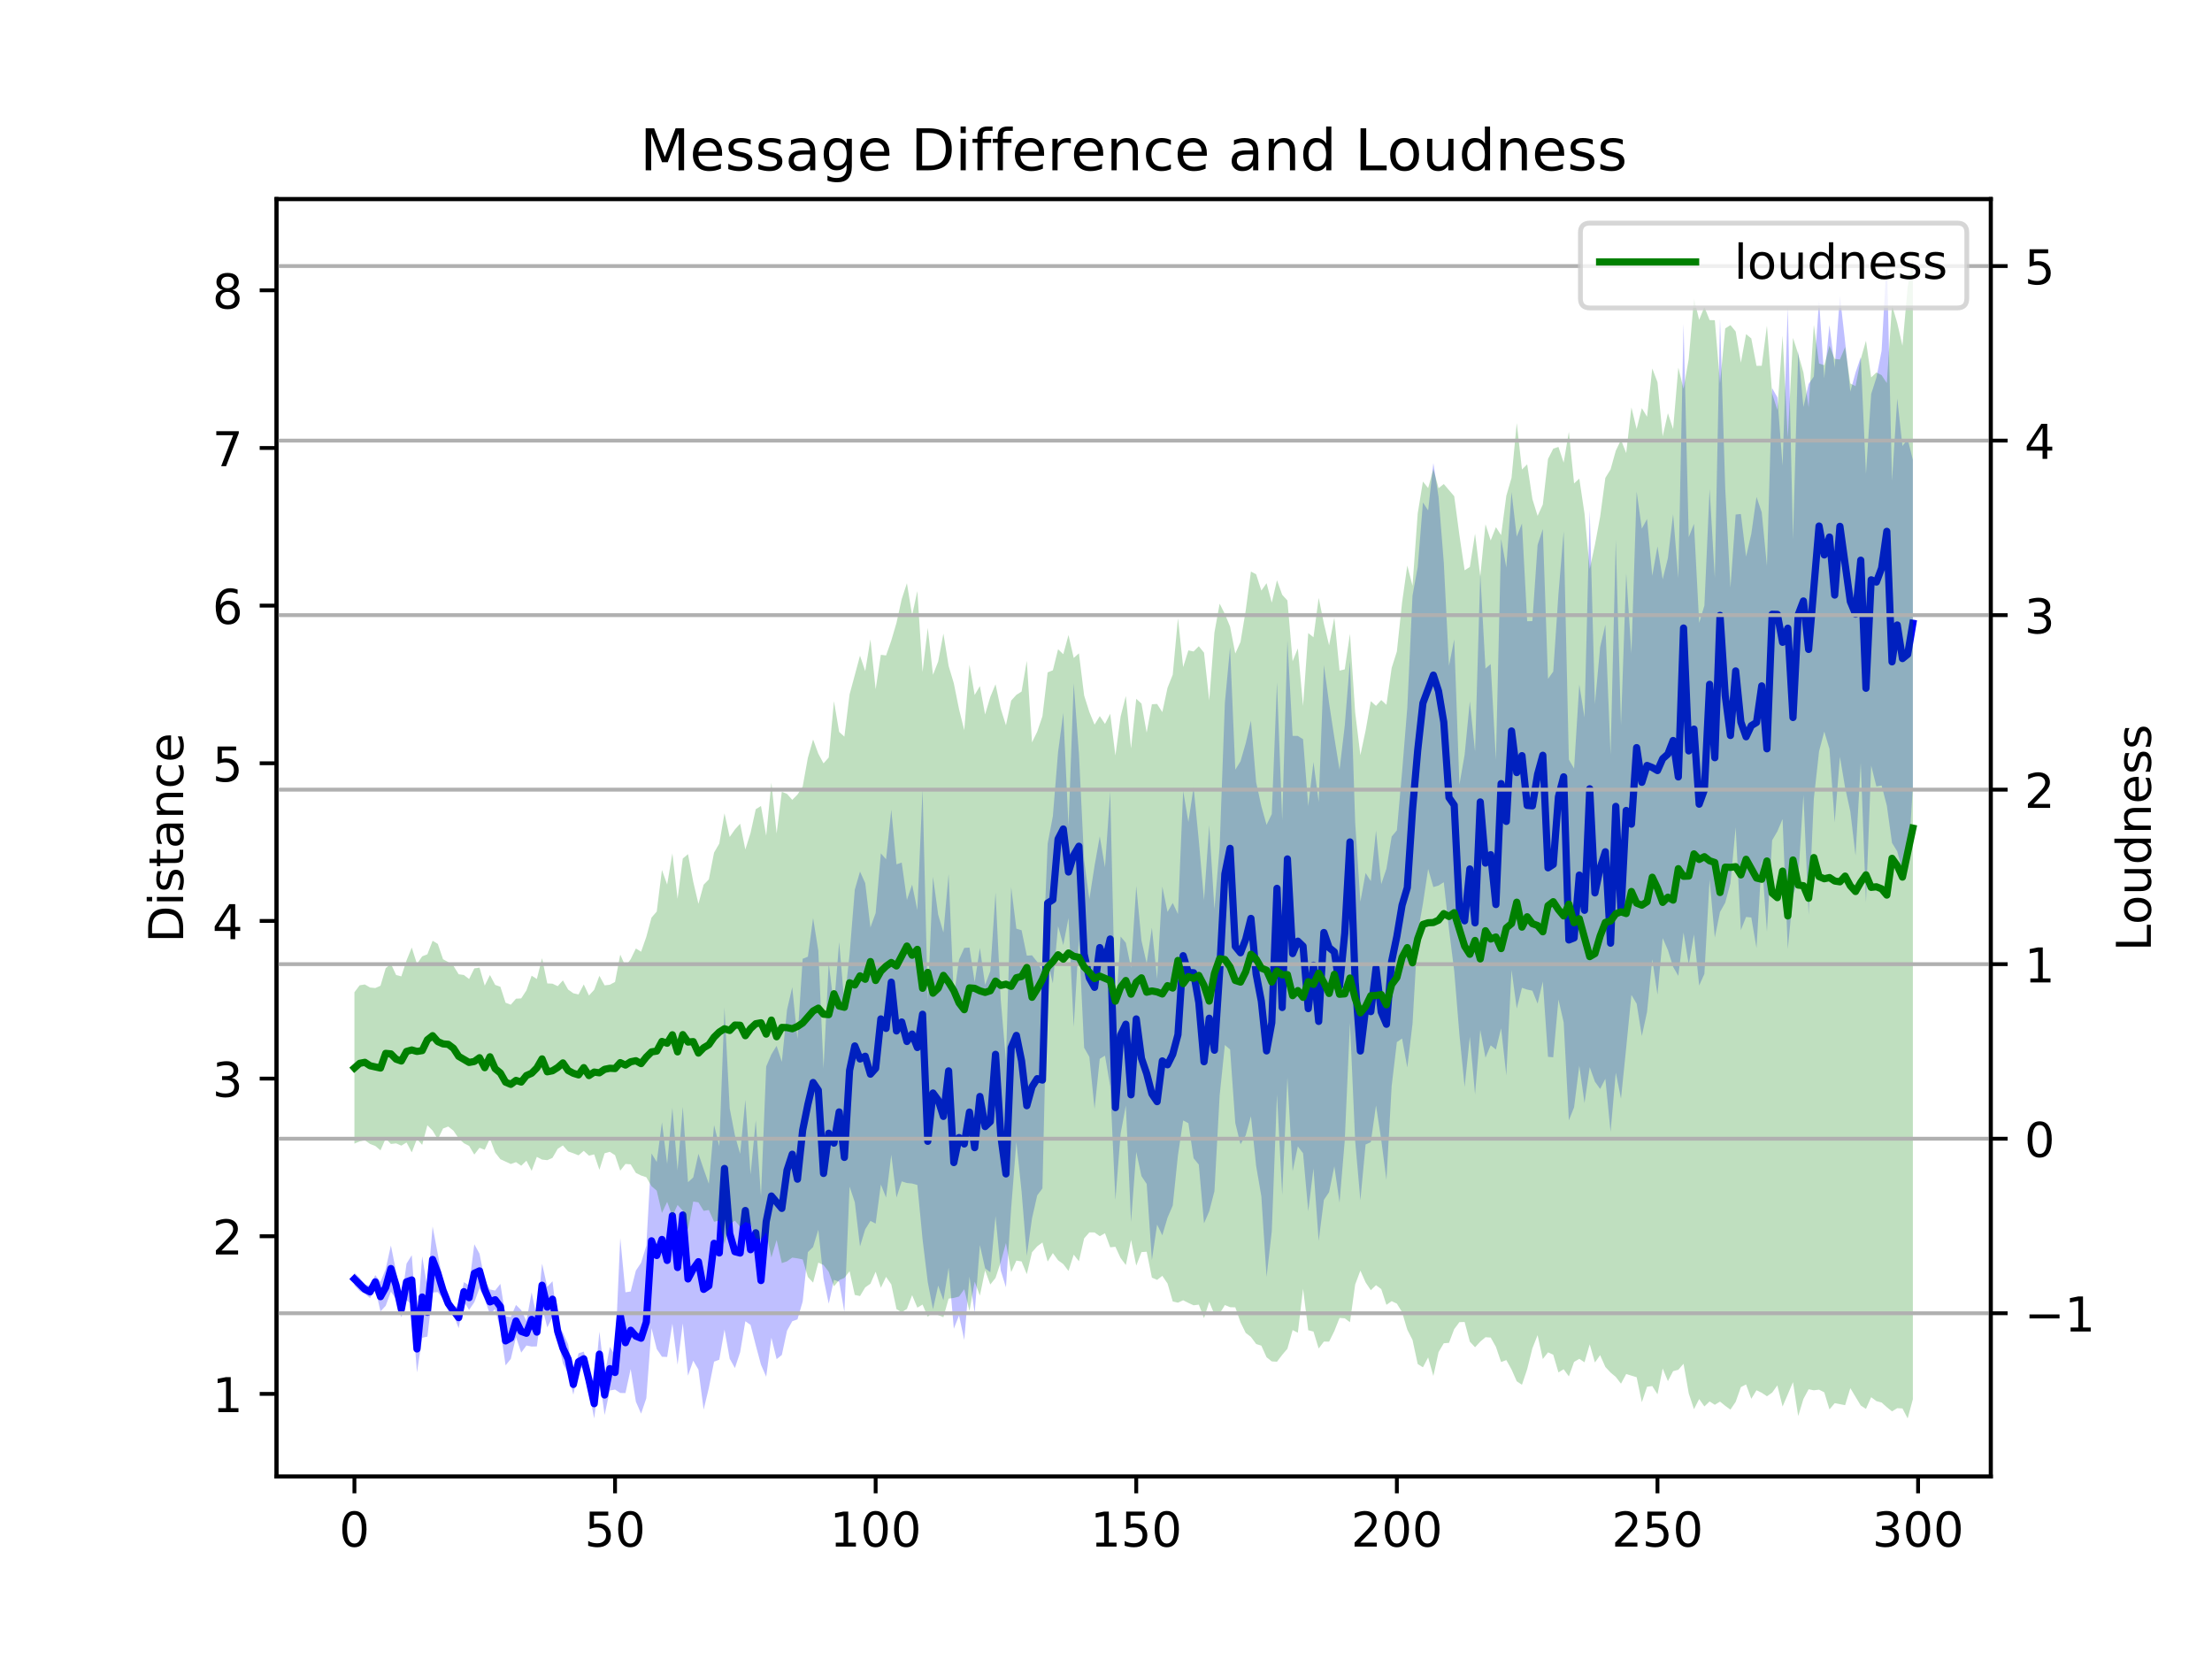 <?xml version="1.0" encoding="utf-8" standalone="no"?>
<!DOCTYPE svg PUBLIC "-//W3C//DTD SVG 1.1//EN"
  "http://www.w3.org/Graphics/SVG/1.1/DTD/svg11.dtd">
<!-- Created with matplotlib (https://matplotlib.org/) -->
<svg height="345.6pt" version="1.1" viewBox="0 0 460.8 345.6" width="460.8pt" xmlns="http://www.w3.org/2000/svg" xmlns:xlink="http://www.w3.org/1999/xlink">
 <defs>
  <style type="text/css">
*{stroke-linecap:butt;stroke-linejoin:round;}
  </style>
 </defs>
 <g id="figure_1">
  <g id="patch_1">
   <path d="M 0 345.6 
L 460.8 345.6 
L 460.8 0 
L 0 0 
z
" style="fill:#ffffff;"/>
  </g>
  <g id="axes_1">
   <g id="patch_2">
    <path d="M 57.6 307.584 
L 414.72 307.584 
L 414.72 41.472 
L 57.6 41.472 
z
" style="fill:#ffffff;"/>
   </g>
   <g id="PolyCollection_1">
    <path clip-path="url(#p0df09539d5)" d="M 73.833 265.14 
L 73.833 267.747 
L 74.919 268.921 
L 76.004 269.541 
L 77.09 270.399 
L 78.176 268.45 
L 79.262 273.187 
L 80.348 272.025 
L 81.433 269.072 
L 82.519 270.69 
L 83.605 274.412 
L 84.691 270.83 
L 85.777 271.796 
L 86.862 285.915 
L 87.948 278.684 
L 89.034 278.446 
L 90.12 269.251 
L 91.206 269.172 
L 92.291 270.601 
L 93.377 273.156 
L 94.463 273.856 
L 95.549 276.685 
L 96.635 271.065 
L 97.72 272.886 
L 98.806 271.288 
L 99.892 268.342 
L 100.978 270.655 
L 102.064 273.797 
L 103.149 272.682 
L 104.235 276.917 
L 105.321 284.433 
L 106.407 283.088 
L 107.493 278.541 
L 108.578 281.773 
L 109.664 280.294 
L 110.75 280.51 
L 111.836 280.486 
L 112.922 272.235 
L 114.007 276.52 
L 115.093 274.384 
L 116.179 279.019 
L 117.265 284.029 
L 118.351 286.188 
L 119.436 290.521 
L 120.522 285.439 
L 121.608 284.566 
L 122.694 289.897 
L 123.78 295.488 
L 124.865 286.787 
L 125.951 294.769 
L 127.037 289.665 
L 128.123 289.47 
L 129.209 290.181 
L 130.294 290.2 
L 131.38 285.205 
L 132.466 292.002 
L 133.552 294.492 
L 134.638 291.283 
L 135.723 276.688 
L 136.809 281.021 
L 137.895 282.634 
L 138.981 282.676 
L 140.067 275.736 
L 141.152 284.287 
L 142.238 275.668 
L 143.324 286.578 
L 144.41 283.449 
L 145.496 285.321 
L 146.581 293.651 
L 147.667 289.116 
L 148.753 283.661 
L 149.839 283.253 
L 150.925 276.981 
L 152.01 283.048 
L 153.096 284.994 
L 154.182 281.708 
L 155.268 275.236 
L 156.354 276.008 
L 157.439 280.245 
L 158.525 284.29 
L 159.611 286.797 
L 160.697 278.676 
L 161.783 283.135 
L 162.868 282.264 
L 163.954 277.204 
L 165.04 275.241 
L 166.126 274.851 
L 167.212 271.129 
L 168.297 260.848 
L 169.383 259.772 
L 170.469 256.181 
L 171.555 266.34 
L 172.641 271.575 
L 173.726 266.605 
L 174.812 267.007 
L 175.898 273.311 
L 176.984 247.195 
L 178.07 250.445 
L 179.155 259.659 
L 180.241 256.088 
L 181.327 254.34 
L 182.413 254.904 
L 183.499 246.752 
L 184.584 249.472 
L 185.67 240.554 
L 186.756 249.473 
L 187.842 246.108 
L 188.928 246.444 
L 190.013 246.551 
L 191.099 246.853 
L 192.185 258.178 
L 193.271 267.093 
L 194.357 272.748 
L 195.442 267.81 
L 196.528 270.879 
L 197.614 264.091 
L 198.7 276.8 
L 199.786 274.043 
L 200.871 279.142 
L 201.957 265.937 
L 203.043 273.544 
L 204.129 259.377 
L 205.215 264.22 
L 206.3 265.045 
L 207.386 253.337 
L 208.472 264.659 
L 209.558 268.186 
L 210.644 251.702 
L 211.729 237.932 
L 212.815 248.237 
L 213.901 261.597 
L 214.987 253.809 
L 216.073 249.019 
L 217.158 247.568 
L 218.244 200.489 
L 219.33 204.852 
L 220.416 192.932 
L 221.502 196.88 
L 222.587 191.234 
L 223.673 213.953 
L 224.759 195.627 
L 225.845 218.254 
L 226.931 220.164 
L 228.016 231.004 
L 229.102 220.578 
L 230.188 219.911 
L 231.274 226.296 
L 232.36 249.964 
L 233.445 236.159 
L 234.531 230.321 
L 235.617 254.548 
L 236.703 239.976 
L 237.789 245.014 
L 238.875 246.635 
L 239.96 262.495 
L 241.046 255.096 
L 242.132 257.332 
L 243.218 253.669 
L 244.304 251.125 
L 245.389 240.653 
L 246.475 233.404 
L 247.561 233.979 
L 248.647 241.29 
L 249.733 242.609 
L 250.818 254.852 
L 251.904 252.341 
L 252.99 248.154 
L 254.076 228.227 
L 255.162 217.696 
L 256.247 218.629 
L 257.333 233.952 
L 258.419 238.374 
L 259.505 236.508 
L 260.591 232.529 
L 261.676 242.886 
L 262.762 249.224 
L 263.848 266.014 
L 264.934 256.512 
L 266.02 228.026 
L 267.105 248.909 
L 268.191 224.466 
L 269.277 243.997 
L 270.363 238.816 
L 271.449 240.235 
L 272.534 252.312 
L 273.62 243.413 
L 274.706 258.504 
L 275.792 249.959 
L 276.878 248.348 
L 277.963 242.962 
L 279.049 250.513 
L 280.135 237.635 
L 281.221 213.085 
L 282.307 237.715 
L 283.392 250.05 
L 284.478 238.423 
L 285.564 237.931 
L 286.65 230.276 
L 287.736 237.455 
L 288.821 245.787 
L 289.907 226.255 
L 290.993 217.097 
L 292.079 216.339 
L 293.165 222.382 
L 294.25 213.323 
L 295.336 194.415 
L 296.422 188.259 
L 297.508 181.018 
L 298.594 184.797 
L 299.679 184.472 
L 300.765 183.786 
L 301.851 193.6 
L 302.937 202.251 
L 304.023 215.5 
L 305.108 226.431 
L 306.194 215.965 
L 307.28 227.986 
L 308.366 214.564 
L 309.452 220.343 
L 310.537 217.762 
L 311.623 218.637 
L 312.709 214.208 
L 313.795 224.014 
L 314.881 202.069 
L 315.966 210.095 
L 317.052 205.778 
L 318.138 206.149 
L 319.224 206.376 
L 320.31 209.084 
L 321.395 204.461 
L 322.481 220.148 
L 323.567 220.26 
L 324.653 208.224 
L 325.739 212.975 
L 326.824 233.389 
L 327.91 230.67 
L 328.996 222.002 
L 330.082 229.799 
L 331.168 222.31 
L 332.253 225.342 
L 333.339 226.85 
L 334.425 224.725 
L 335.511 235.781 
L 336.597 223.456 
L 337.682 228.87 
L 338.768 218.251 
L 339.854 207.267 
L 340.94 209.084 
L 342.026 215.818 
L 343.111 210.8 
L 344.197 199.836 
L 345.283 207.234 
L 346.369 195.426 
L 347.455 197.92 
L 348.54 201.412 
L 349.626 203.297 
L 350.712 194.252 
L 351.798 200.965 
L 352.884 194.668 
L 353.969 205.306 
L 355.055 202.884 
L 356.141 183.261 
L 357.227 195.32 
L 358.313 189.978 
L 359.398 188.052 
L 360.484 184.007 
L 361.57 172.349 
L 362.656 193.754 
L 363.742 191.016 
L 364.827 191.132 
L 365.913 197.49 
L 366.999 179.044 
L 368.085 194.075 
L 369.171 175.051 
L 370.256 173.194 
L 371.342 170.624 
L 372.428 197.696 
L 373.514 186.619 
L 374.6 182.94 
L 375.685 165.59 
L 376.771 190.573 
L 377.857 166.369 
L 378.943 156.533 
L 380.029 152.41 
L 381.114 156.018 
L 382.2 171.334 
L 383.286 157.652 
L 384.372 164.086 
L 385.458 169.058 
L 386.543 178.243 
L 387.629 158.969 
L 388.715 188.042 
L 389.801 159.486 
L 390.887 163.831 
L 391.972 163.637 
L 393.058 167.808 
L 394.144 175.598 
L 395.23 177.364 
L 396.316 181.469 
L 397.401 181.16 
L 398.487 163.873 
L 398.487 95.821 
L 398.487 95.821 
L 397.401 91.46 
L 396.316 92.918 
L 395.23 83.026 
L 394.144 100.154 
L 393.058 53.568 
L 391.972 73.07 
L 390.887 78.674 
L 389.801 82.081 
L 388.715 98.709 
L 387.629 74.425 
L 386.543 77.623 
L 385.458 81.57 
L 384.372 71.232 
L 383.286 61.639 
L 382.2 76.593 
L 381.114 67.73 
L 380.029 78.798 
L 378.943 62.637 
L 377.857 78.437 
L 376.771 79.991 
L 375.685 84.799 
L 374.6 73.154 
L 373.514 112.321 
L 372.428 64.036 
L 371.342 96.984 
L 370.256 82.777 
L 369.171 80.865 
L 368.085 117.909 
L 366.999 106.721 
L 365.913 103.515 
L 364.827 111.209 
L 363.742 115.954 
L 362.656 107.072 
L 361.57 107.186 
L 360.484 122.423 
L 359.398 101.776 
L 358.313 66.412 
L 357.227 120.371 
L 356.141 101.853 
L 355.055 126.16 
L 353.969 129.749 
L 352.884 109.112 
L 351.798 111.896 
L 350.712 67.414 
L 349.626 120.407 
L 348.54 107.109 
L 347.455 116.253 
L 346.369 120.675 
L 345.283 113.816 
L 344.197 119.942 
L 343.111 108.108 
L 342.026 110.126 
L 340.94 102.402 
L 339.854 136.108 
L 338.768 119.421 
L 337.682 151.043 
L 336.597 112.512 
L 335.511 157.185 
L 334.425 130.147 
L 333.339 134.787 
L 332.253 146.665 
L 331.168 106.322 
L 330.082 149.455 
L 328.996 142.585 
L 327.91 160.109 
L 326.824 158.238 
L 325.739 110.68 
L 324.653 123.73 
L 323.567 139.901 
L 322.481 141.417 
L 321.395 110.213 
L 320.31 113.519 
L 319.224 129.375 
L 318.138 129.421 
L 317.052 109.045 
L 315.966 111.787 
L 314.881 102.486 
L 313.795 118.218 
L 312.709 112.267 
L 311.623 158.227 
L 310.537 138.334 
L 309.452 139.269 
L 308.366 119.556 
L 307.28 156.52 
L 306.194 146.086 
L 305.108 157.221 
L 304.023 163.436 
L 302.937 133.18 
L 301.851 138.704 
L 300.765 117.12 
L 299.679 103.52 
L 298.594 96.477 
L 297.508 106.326 
L 296.422 104.678 
L 295.336 118.142 
L 294.25 124.082 
L 293.165 147.429 
L 292.079 160.8 
L 290.993 172.968 
L 289.907 174.279 
L 288.821 180.961 
L 287.736 184.188 
L 286.65 173.016 
L 285.564 183.553 
L 284.478 181.849 
L 283.392 187.836 
L 282.307 171.315 
L 281.221 137.701 
L 280.135 151.183 
L 279.049 160.347 
L 277.963 153.607 
L 276.878 146.495 
L 275.792 138.554 
L 274.706 167.05 
L 273.62 158.738 
L 272.534 167.923 
L 271.449 153.982 
L 270.363 153.307 
L 269.277 153.299 
L 268.191 133.397 
L 267.105 170.849 
L 266.02 142.09 
L 264.934 169.594 
L 263.848 171.832 
L 262.762 167.931 
L 261.676 162.959 
L 260.591 150.111 
L 259.505 154.832 
L 258.419 158.593 
L 257.333 160.354 
L 256.247 134.828 
L 255.162 146.435 
L 254.076 176.423 
L 252.99 189.404 
L 251.904 171.895 
L 250.818 187.505 
L 249.733 175.078 
L 248.647 163.99 
L 247.561 171.236 
L 246.475 164.771 
L 245.389 190.41 
L 244.304 188.103 
L 243.218 189.963 
L 242.132 184.687 
L 241.046 203.886 
L 239.96 193.262 
L 238.875 200.673 
L 237.789 195.934 
L 236.703 184.55 
L 235.617 201.587 
L 234.531 196.403 
L 233.445 195.098 
L 232.36 211.504 
L 231.274 164.929 
L 230.188 180.687 
L 229.102 174.225 
L 228.016 180.365 
L 226.931 187.312 
L 225.845 179.225 
L 224.759 156.938 
L 223.673 142.322 
L 222.587 172.078 
L 221.502 148.502 
L 220.416 156.664 
L 219.33 170.019 
L 218.244 175.745 
L 217.158 202.428 
L 216.073 200.383 
L 214.987 199.009 
L 213.901 199.079 
L 212.815 193.792 
L 211.729 193.456 
L 210.644 184.812 
L 209.558 220.904 
L 208.472 208.275 
L 207.386 185.935 
L 206.3 202.285 
L 205.215 205.153 
L 204.129 197.451 
L 203.043 204.614 
L 201.957 197.394 
L 200.871 197.472 
L 199.786 199.894 
L 198.7 207.564 
L 197.614 182.083 
L 196.528 194.255 
L 195.442 190.549 
L 194.357 182.646 
L 193.271 208.419 
L 192.185 164.389 
L 191.099 189.585 
L 190.013 184.275 
L 188.928 187.476 
L 187.842 179.687 
L 186.756 180.063 
L 185.67 168.66 
L 184.584 179.002 
L 183.499 177.769 
L 182.413 190.214 
L 181.327 193.199 
L 180.241 183.977 
L 179.155 181.559 
L 178.07 185.332 
L 176.984 198.77 
L 175.898 208.907 
L 174.812 196.259 
L 173.726 209.662 
L 172.641 200.572 
L 171.555 222.566 
L 170.469 198.044 
L 169.383 191.241 
L 168.297 199.298 
L 167.212 199.734 
L 166.126 216.441 
L 165.04 205.646 
L 163.954 210.341 
L 162.868 221.201 
L 161.783 217.865 
L 160.697 219.631 
L 159.611 222.177 
L 158.525 249.234 
L 157.439 233.381 
L 156.354 244.668 
L 155.268 229.102 
L 154.182 240.359 
L 153.096 236.501 
L 152.01 230.892 
L 150.925 209.849 
L 149.839 238.763 
L 148.753 234.358 
L 147.667 246.607 
L 146.581 243.546 
L 145.496 240.348 
L 144.41 245.284 
L 143.324 246.279 
L 142.238 230.539 
L 141.152 243.804 
L 140.067 230.784 
L 138.981 242.466 
L 137.895 233.775 
L 136.809 242.058 
L 135.723 240.283 
L 134.638 259.518 
L 133.552 263.057 
L 132.466 264.684 
L 131.38 269.035 
L 130.294 269.214 
L 129.209 257.912 
L 128.123 282.352 
L 127.037 280.574 
L 125.951 286.437 
L 124.865 277.397 
L 123.78 289.331 
L 122.694 285.08 
L 121.608 281.572 
L 120.522 281.919 
L 119.436 286.283 
L 118.351 280.045 
L 117.265 277.632 
L 116.179 275.724 
L 115.093 266.905 
L 114.007 268.075 
L 112.922 263.241 
L 111.836 274.514 
L 110.75 269.212 
L 109.664 275.192 
L 108.578 272.932 
L 107.493 271.833 
L 106.407 274.372 
L 105.321 274.235 
L 104.235 267.453 
L 103.149 268.845 
L 102.064 268.62 
L 100.978 266.677 
L 99.892 261.166 
L 98.806 259.208 
L 97.72 267.776 
L 96.635 267.096 
L 95.549 272.278 
L 94.463 272.063 
L 93.377 269.943 
L 92.291 267.003 
L 91.206 261.274 
L 90.12 255.491 
L 89.034 268.303 
L 87.948 261.711 
L 86.862 276.101 
L 85.777 261.482 
L 84.691 263.242 
L 83.605 271.098 
L 82.519 264.891 
L 81.433 259.457 
L 80.348 264.341 
L 79.262 267.048 
L 78.176 265.627 
L 77.09 267.826 
L 76.004 267.607 
L 74.919 266.179 
L 73.833 265.14 
z
" style="fill:#0000ff;fill-opacity:0.25;"/>
   </g>
   <g id="matplotlib.axis_1">
    <g id="xtick_1">
     <g id="line2d_1">
      <defs>
       <path d="M 0 0 
L 0 3.5 
" id="me7ce793bbf" style="stroke:#000000;stroke-width:0.8;"/>
      </defs>
      <g>
       <use style="stroke:#000000;stroke-width:0.8;" x="73.833" xlink:href="#me7ce793bbf" y="307.584"/>
      </g>
     </g>
     <g id="text_1">
      <!-- 0 -->
      <defs>
       <path d="M 31.781 66.406 
Q 24.172 66.406 20.328 58.906 
Q 16.5 51.422 16.5 36.375 
Q 16.5 21.391 20.328 13.891 
Q 24.172 6.391 31.781 6.391 
Q 39.453 6.391 43.281 13.891 
Q 47.125 21.391 47.125 36.375 
Q 47.125 51.422 43.281 58.906 
Q 39.453 66.406 31.781 66.406 
z
M 31.781 74.219 
Q 44.047 74.219 50.516 64.516 
Q 56.984 54.828 56.984 36.375 
Q 56.984 17.969 50.516 8.266 
Q 44.047 -1.422 31.781 -1.422 
Q 19.531 -1.422 13.062 8.266 
Q 6.594 17.969 6.594 36.375 
Q 6.594 54.828 13.062 64.516 
Q 19.531 74.219 31.781 74.219 
z
" id="DejaVuSans-48"/>
      </defs>
      <g transform="translate(70.651 322.182)scale(0.1 -0.1)">
       <use xlink:href="#DejaVuSans-48"/>
      </g>
     </g>
    </g>
    <g id="xtick_2">
     <g id="line2d_2">
      <g>
       <use style="stroke:#000000;stroke-width:0.8;" x="128.123" xlink:href="#me7ce793bbf" y="307.584"/>
      </g>
     </g>
     <g id="text_2">
      <!-- 50 -->
      <defs>
       <path d="M 10.797 72.906 
L 49.516 72.906 
L 49.516 64.594 
L 19.828 64.594 
L 19.828 46.734 
Q 21.969 47.469 24.109 47.828 
Q 26.266 48.188 28.422 48.188 
Q 40.625 48.188 47.75 41.5 
Q 54.891 34.812 54.891 23.391 
Q 54.891 11.625 47.562 5.094 
Q 40.234 -1.422 26.906 -1.422 
Q 22.312 -1.422 17.547 -0.641 
Q 12.797 0.141 7.719 1.703 
L 7.719 11.625 
Q 12.109 9.234 16.797 8.062 
Q 21.484 6.891 26.703 6.891 
Q 35.156 6.891 40.078 11.328 
Q 45.016 15.766 45.016 23.391 
Q 45.016 31 40.078 35.438 
Q 35.156 39.891 26.703 39.891 
Q 22.75 39.891 18.812 39.016 
Q 14.891 38.141 10.797 36.281 
z
" id="DejaVuSans-53"/>
      </defs>
      <g transform="translate(121.76 322.182)scale(0.1 -0.1)">
       <use xlink:href="#DejaVuSans-53"/>
       <use x="63.623" xlink:href="#DejaVuSans-48"/>
      </g>
     </g>
    </g>
    <g id="xtick_3">
     <g id="line2d_3">
      <g>
       <use style="stroke:#000000;stroke-width:0.8;" x="182.413" xlink:href="#me7ce793bbf" y="307.584"/>
      </g>
     </g>
     <g id="text_3">
      <!-- 100 -->
      <defs>
       <path d="M 12.406 8.297 
L 28.516 8.297 
L 28.516 63.922 
L 10.984 60.406 
L 10.984 69.391 
L 28.422 72.906 
L 38.281 72.906 
L 38.281 8.297 
L 54.391 8.297 
L 54.391 0 
L 12.406 0 
z
" id="DejaVuSans-49"/>
      </defs>
      <g transform="translate(172.869 322.182)scale(0.1 -0.1)">
       <use xlink:href="#DejaVuSans-49"/>
       <use x="63.623" xlink:href="#DejaVuSans-48"/>
       <use x="127.246" xlink:href="#DejaVuSans-48"/>
      </g>
     </g>
    </g>
    <g id="xtick_4">
     <g id="line2d_4">
      <g>
       <use style="stroke:#000000;stroke-width:0.8;" x="236.703" xlink:href="#me7ce793bbf" y="307.584"/>
      </g>
     </g>
     <g id="text_4">
      <!-- 150 -->
      <g transform="translate(227.159 322.182)scale(0.1 -0.1)">
       <use xlink:href="#DejaVuSans-49"/>
       <use x="63.623" xlink:href="#DejaVuSans-53"/>
       <use x="127.246" xlink:href="#DejaVuSans-48"/>
      </g>
     </g>
    </g>
    <g id="xtick_5">
     <g id="line2d_5">
      <g>
       <use style="stroke:#000000;stroke-width:0.8;" x="290.993" xlink:href="#me7ce793bbf" y="307.584"/>
      </g>
     </g>
     <g id="text_5">
      <!-- 200 -->
      <defs>
       <path d="M 19.188 8.297 
L 53.609 8.297 
L 53.609 0 
L 7.328 0 
L 7.328 8.297 
Q 12.938 14.109 22.625 23.891 
Q 32.328 33.688 34.812 36.531 
Q 39.547 41.844 41.422 45.531 
Q 43.312 49.219 43.312 52.781 
Q 43.312 58.594 39.234 62.25 
Q 35.156 65.922 28.609 65.922 
Q 23.969 65.922 18.812 64.312 
Q 13.672 62.703 7.812 59.422 
L 7.812 69.391 
Q 13.766 71.781 18.938 73 
Q 24.125 74.219 28.422 74.219 
Q 39.75 74.219 46.484 68.547 
Q 53.219 62.891 53.219 53.422 
Q 53.219 48.922 51.531 44.891 
Q 49.859 40.875 45.406 35.406 
Q 44.188 33.984 37.641 27.219 
Q 31.109 20.453 19.188 8.297 
z
" id="DejaVuSans-50"/>
      </defs>
      <g transform="translate(281.449 322.182)scale(0.1 -0.1)">
       <use xlink:href="#DejaVuSans-50"/>
       <use x="63.623" xlink:href="#DejaVuSans-48"/>
       <use x="127.246" xlink:href="#DejaVuSans-48"/>
      </g>
     </g>
    </g>
    <g id="xtick_6">
     <g id="line2d_6">
      <g>
       <use style="stroke:#000000;stroke-width:0.8;" x="345.283" xlink:href="#me7ce793bbf" y="307.584"/>
      </g>
     </g>
     <g id="text_6">
      <!-- 250 -->
      <g transform="translate(335.739 322.182)scale(0.1 -0.1)">
       <use xlink:href="#DejaVuSans-50"/>
       <use x="63.623" xlink:href="#DejaVuSans-53"/>
       <use x="127.246" xlink:href="#DejaVuSans-48"/>
      </g>
     </g>
    </g>
    <g id="xtick_7">
     <g id="line2d_7">
      <g>
       <use style="stroke:#000000;stroke-width:0.8;" x="399.573" xlink:href="#me7ce793bbf" y="307.584"/>
      </g>
     </g>
     <g id="text_7">
      <!-- 300 -->
      <defs>
       <path d="M 40.578 39.312 
Q 47.656 37.797 51.625 33 
Q 55.609 28.219 55.609 21.188 
Q 55.609 10.406 48.188 4.484 
Q 40.766 -1.422 27.094 -1.422 
Q 22.516 -1.422 17.656 -0.516 
Q 12.797 0.391 7.625 2.203 
L 7.625 11.719 
Q 11.719 9.328 16.594 8.109 
Q 21.484 6.891 26.812 6.891 
Q 36.078 6.891 40.938 10.547 
Q 45.797 14.203 45.797 21.188 
Q 45.797 27.641 41.281 31.266 
Q 36.766 34.906 28.719 34.906 
L 20.219 34.906 
L 20.219 43.016 
L 29.109 43.016 
Q 36.375 43.016 40.234 45.922 
Q 44.094 48.828 44.094 54.297 
Q 44.094 59.906 40.109 62.906 
Q 36.141 65.922 28.719 65.922 
Q 24.656 65.922 20.016 65.031 
Q 15.375 64.156 9.812 62.312 
L 9.812 71.094 
Q 15.438 72.656 20.344 73.438 
Q 25.25 74.219 29.594 74.219 
Q 40.828 74.219 47.359 69.109 
Q 53.906 64.016 53.906 55.328 
Q 53.906 49.266 50.438 45.094 
Q 46.969 40.922 40.578 39.312 
z
" id="DejaVuSans-51"/>
      </defs>
      <g transform="translate(390.029 322.182)scale(0.1 -0.1)">
       <use xlink:href="#DejaVuSans-51"/>
       <use x="63.623" xlink:href="#DejaVuSans-48"/>
       <use x="127.246" xlink:href="#DejaVuSans-48"/>
      </g>
     </g>
    </g>
   </g>
   <g id="matplotlib.axis_2">
    <g id="ytick_1">
     <g id="line2d_8">
      <defs>
       <path d="M 0 0 
L -3.5 0 
" id="m8d31b0ebfd" style="stroke:#000000;stroke-width:0.8;"/>
      </defs>
      <g>
       <use style="stroke:#000000;stroke-width:0.8;" x="57.6" xlink:href="#m8d31b0ebfd" y="290.374"/>
      </g>
     </g>
     <g id="text_8">
      <!-- 1 -->
      <g transform="translate(44.237 294.173)scale(0.1 -0.1)">
       <use xlink:href="#DejaVuSans-49"/>
      </g>
     </g>
    </g>
    <g id="ytick_2">
     <g id="line2d_9">
      <g>
       <use style="stroke:#000000;stroke-width:0.8;" x="57.6" xlink:href="#m8d31b0ebfd" y="257.531"/>
      </g>
     </g>
     <g id="text_9">
      <!-- 2 -->
      <g transform="translate(44.237 261.33)scale(0.1 -0.1)">
       <use xlink:href="#DejaVuSans-50"/>
      </g>
     </g>
    </g>
    <g id="ytick_3">
     <g id="line2d_10">
      <g>
       <use style="stroke:#000000;stroke-width:0.8;" x="57.6" xlink:href="#m8d31b0ebfd" y="224.689"/>
      </g>
     </g>
     <g id="text_10">
      <!-- 3 -->
      <g transform="translate(44.237 228.488)scale(0.1 -0.1)">
       <use xlink:href="#DejaVuSans-51"/>
      </g>
     </g>
    </g>
    <g id="ytick_4">
     <g id="line2d_11">
      <g>
       <use style="stroke:#000000;stroke-width:0.8;" x="57.6" xlink:href="#m8d31b0ebfd" y="191.846"/>
      </g>
     </g>
     <g id="text_11">
      <!-- 4 -->
      <defs>
       <path d="M 37.797 64.312 
L 12.891 25.391 
L 37.797 25.391 
z
M 35.203 72.906 
L 47.609 72.906 
L 47.609 25.391 
L 58.016 25.391 
L 58.016 17.188 
L 47.609 17.188 
L 47.609 0 
L 37.797 0 
L 37.797 17.188 
L 4.891 17.188 
L 4.891 26.703 
z
" id="DejaVuSans-52"/>
      </defs>
      <g transform="translate(44.237 195.645)scale(0.1 -0.1)">
       <use xlink:href="#DejaVuSans-52"/>
      </g>
     </g>
    </g>
    <g id="ytick_5">
     <g id="line2d_12">
      <g>
       <use style="stroke:#000000;stroke-width:0.8;" x="57.6" xlink:href="#m8d31b0ebfd" y="159.004"/>
      </g>
     </g>
     <g id="text_12">
      <!-- 5 -->
      <g transform="translate(44.237 162.803)scale(0.1 -0.1)">
       <use xlink:href="#DejaVuSans-53"/>
      </g>
     </g>
    </g>
    <g id="ytick_6">
     <g id="line2d_13">
      <g>
       <use style="stroke:#000000;stroke-width:0.8;" x="57.6" xlink:href="#m8d31b0ebfd" y="126.161"/>
      </g>
     </g>
     <g id="text_13">
      <!-- 6 -->
      <defs>
       <path d="M 33.016 40.375 
Q 26.375 40.375 22.484 35.828 
Q 18.609 31.297 18.609 23.391 
Q 18.609 15.531 22.484 10.953 
Q 26.375 6.391 33.016 6.391 
Q 39.656 6.391 43.531 10.953 
Q 47.406 15.531 47.406 23.391 
Q 47.406 31.297 43.531 35.828 
Q 39.656 40.375 33.016 40.375 
z
M 52.594 71.297 
L 52.594 62.312 
Q 48.875 64.062 45.094 64.984 
Q 41.312 65.922 37.594 65.922 
Q 27.828 65.922 22.672 59.328 
Q 17.531 52.734 16.797 39.406 
Q 19.672 43.656 24.016 45.922 
Q 28.375 48.188 33.594 48.188 
Q 44.578 48.188 50.953 41.516 
Q 57.328 34.859 57.328 23.391 
Q 57.328 12.156 50.688 5.359 
Q 44.047 -1.422 33.016 -1.422 
Q 20.359 -1.422 13.672 8.266 
Q 6.984 17.969 6.984 36.375 
Q 6.984 53.656 15.188 63.938 
Q 23.391 74.219 37.203 74.219 
Q 40.922 74.219 44.703 73.484 
Q 48.484 72.75 52.594 71.297 
z
" id="DejaVuSans-54"/>
      </defs>
      <g transform="translate(44.237 129.96)scale(0.1 -0.1)">
       <use xlink:href="#DejaVuSans-54"/>
      </g>
     </g>
    </g>
    <g id="ytick_7">
     <g id="line2d_14">
      <g>
       <use style="stroke:#000000;stroke-width:0.8;" x="57.6" xlink:href="#m8d31b0ebfd" y="93.319"/>
      </g>
     </g>
     <g id="text_14">
      <!-- 7 -->
      <defs>
       <path d="M 8.203 72.906 
L 55.078 72.906 
L 55.078 68.703 
L 28.609 0 
L 18.312 0 
L 43.219 64.594 
L 8.203 64.594 
z
" id="DejaVuSans-55"/>
      </defs>
      <g transform="translate(44.237 97.118)scale(0.1 -0.1)">
       <use xlink:href="#DejaVuSans-55"/>
      </g>
     </g>
    </g>
    <g id="ytick_8">
     <g id="line2d_15">
      <g>
       <use style="stroke:#000000;stroke-width:0.8;" x="57.6" xlink:href="#m8d31b0ebfd" y="60.476"/>
      </g>
     </g>
     <g id="text_15">
      <!-- 8 -->
      <defs>
       <path d="M 31.781 34.625 
Q 24.75 34.625 20.719 30.859 
Q 16.703 27.094 16.703 20.516 
Q 16.703 13.922 20.719 10.156 
Q 24.75 6.391 31.781 6.391 
Q 38.812 6.391 42.859 10.172 
Q 46.922 13.969 46.922 20.516 
Q 46.922 27.094 42.891 30.859 
Q 38.875 34.625 31.781 34.625 
z
M 21.922 38.812 
Q 15.578 40.375 12.031 44.719 
Q 8.5 49.078 8.5 55.328 
Q 8.5 64.062 14.719 69.141 
Q 20.953 74.219 31.781 74.219 
Q 42.672 74.219 48.875 69.141 
Q 55.078 64.062 55.078 55.328 
Q 55.078 49.078 51.531 44.719 
Q 48 40.375 41.703 38.812 
Q 48.828 37.156 52.797 32.312 
Q 56.781 27.484 56.781 20.516 
Q 56.781 9.906 50.312 4.234 
Q 43.844 -1.422 31.781 -1.422 
Q 19.734 -1.422 13.25 4.234 
Q 6.781 9.906 6.781 20.516 
Q 6.781 27.484 10.781 32.312 
Q 14.797 37.156 21.922 38.812 
z
M 18.312 54.391 
Q 18.312 48.734 21.844 45.562 
Q 25.391 42.391 31.781 42.391 
Q 38.141 42.391 41.719 45.562 
Q 45.312 48.734 45.312 54.391 
Q 45.312 60.062 41.719 63.234 
Q 38.141 66.406 31.781 66.406 
Q 25.391 66.406 21.844 63.234 
Q 18.312 60.062 18.312 54.391 
z
" id="DejaVuSans-56"/>
      </defs>
      <g transform="translate(44.237 64.276)scale(0.1 -0.1)">
       <use xlink:href="#DejaVuSans-56"/>
      </g>
     </g>
    </g>
    <g id="text_16">
     <!-- Distance -->
     <defs>
      <path d="M 19.672 64.797 
L 19.672 8.109 
L 31.594 8.109 
Q 46.688 8.109 53.688 14.938 
Q 60.688 21.781 60.688 36.531 
Q 60.688 51.172 53.688 57.984 
Q 46.688 64.797 31.594 64.797 
z
M 9.812 72.906 
L 30.078 72.906 
Q 51.266 72.906 61.172 64.094 
Q 71.094 55.281 71.094 36.531 
Q 71.094 17.672 61.125 8.828 
Q 51.172 0 30.078 0 
L 9.812 0 
z
" id="DejaVuSans-68"/>
      <path d="M 9.422 54.688 
L 18.406 54.688 
L 18.406 0 
L 9.422 0 
z
M 9.422 75.984 
L 18.406 75.984 
L 18.406 64.594 
L 9.422 64.594 
z
" id="DejaVuSans-105"/>
      <path d="M 44.281 53.078 
L 44.281 44.578 
Q 40.484 46.531 36.375 47.5 
Q 32.281 48.484 27.875 48.484 
Q 21.188 48.484 17.844 46.438 
Q 14.5 44.391 14.5 40.281 
Q 14.5 37.156 16.891 35.375 
Q 19.281 33.594 26.516 31.984 
L 29.594 31.297 
Q 39.156 29.25 43.188 25.516 
Q 47.219 21.781 47.219 15.094 
Q 47.219 7.469 41.188 3.016 
Q 35.156 -1.422 24.609 -1.422 
Q 20.219 -1.422 15.453 -0.562 
Q 10.688 0.297 5.422 2 
L 5.422 11.281 
Q 10.406 8.688 15.234 7.391 
Q 20.062 6.109 24.812 6.109 
Q 31.156 6.109 34.562 8.281 
Q 37.984 10.453 37.984 14.406 
Q 37.984 18.062 35.516 20.016 
Q 33.062 21.969 24.703 23.781 
L 21.578 24.516 
Q 13.234 26.266 9.516 29.906 
Q 5.812 33.547 5.812 39.891 
Q 5.812 47.609 11.281 51.797 
Q 16.75 56 26.812 56 
Q 31.781 56 36.172 55.266 
Q 40.578 54.547 44.281 53.078 
z
" id="DejaVuSans-115"/>
      <path d="M 18.312 70.219 
L 18.312 54.688 
L 36.812 54.688 
L 36.812 47.703 
L 18.312 47.703 
L 18.312 18.016 
Q 18.312 11.328 20.141 9.422 
Q 21.969 7.516 27.594 7.516 
L 36.812 7.516 
L 36.812 0 
L 27.594 0 
Q 17.188 0 13.234 3.875 
Q 9.281 7.766 9.281 18.016 
L 9.281 47.703 
L 2.688 47.703 
L 2.688 54.688 
L 9.281 54.688 
L 9.281 70.219 
z
" id="DejaVuSans-116"/>
      <path d="M 34.281 27.484 
Q 23.391 27.484 19.188 25 
Q 14.984 22.516 14.984 16.5 
Q 14.984 11.719 18.141 8.906 
Q 21.297 6.109 26.703 6.109 
Q 34.188 6.109 38.703 11.406 
Q 43.219 16.703 43.219 25.484 
L 43.219 27.484 
z
M 52.203 31.203 
L 52.203 0 
L 43.219 0 
L 43.219 8.297 
Q 40.141 3.328 35.547 0.953 
Q 30.953 -1.422 24.312 -1.422 
Q 15.922 -1.422 10.953 3.297 
Q 6 8.016 6 15.922 
Q 6 25.141 12.172 29.828 
Q 18.359 34.516 30.609 34.516 
L 43.219 34.516 
L 43.219 35.406 
Q 43.219 41.609 39.141 45 
Q 35.062 48.391 27.688 48.391 
Q 23 48.391 18.547 47.266 
Q 14.109 46.141 10.016 43.891 
L 10.016 52.203 
Q 14.938 54.109 19.578 55.047 
Q 24.219 56 28.609 56 
Q 40.484 56 46.344 49.844 
Q 52.203 43.703 52.203 31.203 
z
" id="DejaVuSans-97"/>
      <path d="M 54.891 33.016 
L 54.891 0 
L 45.906 0 
L 45.906 32.719 
Q 45.906 40.484 42.875 44.328 
Q 39.844 48.188 33.797 48.188 
Q 26.516 48.188 22.312 43.547 
Q 18.109 38.922 18.109 30.906 
L 18.109 0 
L 9.078 0 
L 9.078 54.688 
L 18.109 54.688 
L 18.109 46.188 
Q 21.344 51.125 25.703 53.562 
Q 30.078 56 35.797 56 
Q 45.219 56 50.047 50.172 
Q 54.891 44.344 54.891 33.016 
z
" id="DejaVuSans-110"/>
      <path d="M 48.781 52.594 
L 48.781 44.188 
Q 44.969 46.297 41.141 47.344 
Q 37.312 48.391 33.406 48.391 
Q 24.656 48.391 19.812 42.844 
Q 14.984 37.312 14.984 27.297 
Q 14.984 17.281 19.812 11.734 
Q 24.656 6.203 33.406 6.203 
Q 37.312 6.203 41.141 7.25 
Q 44.969 8.297 48.781 10.406 
L 48.781 2.094 
Q 45.016 0.344 40.984 -0.531 
Q 36.969 -1.422 32.422 -1.422 
Q 20.062 -1.422 12.781 6.344 
Q 5.516 14.109 5.516 27.297 
Q 5.516 40.672 12.859 48.328 
Q 20.219 56 33.016 56 
Q 37.156 56 41.109 55.141 
Q 45.062 54.297 48.781 52.594 
z
" id="DejaVuSans-99"/>
      <path d="M 56.203 29.594 
L 56.203 25.203 
L 14.891 25.203 
Q 15.484 15.922 20.484 11.062 
Q 25.484 6.203 34.422 6.203 
Q 39.594 6.203 44.453 7.469 
Q 49.312 8.734 54.109 11.281 
L 54.109 2.781 
Q 49.266 0.734 44.188 -0.344 
Q 39.109 -1.422 33.891 -1.422 
Q 20.797 -1.422 13.156 6.188 
Q 5.516 13.812 5.516 26.812 
Q 5.516 40.234 12.766 48.109 
Q 20.016 56 32.328 56 
Q 43.359 56 49.781 48.891 
Q 56.203 41.797 56.203 29.594 
z
M 47.219 32.234 
Q 47.125 39.594 43.094 43.984 
Q 39.062 48.391 32.422 48.391 
Q 24.906 48.391 20.391 44.141 
Q 15.875 39.891 15.188 32.172 
z
" id="DejaVuSans-101"/>
     </defs>
     <g transform="translate(38.158 196.391)rotate(-90)scale(0.1 -0.1)">
      <use xlink:href="#DejaVuSans-68"/>
      <use x="77.002" xlink:href="#DejaVuSans-105"/>
      <use x="104.785" xlink:href="#DejaVuSans-115"/>
      <use x="156.885" xlink:href="#DejaVuSans-116"/>
      <use x="196.094" xlink:href="#DejaVuSans-97"/>
      <use x="257.373" xlink:href="#DejaVuSans-110"/>
      <use x="320.752" xlink:href="#DejaVuSans-99"/>
      <use x="375.732" xlink:href="#DejaVuSans-101"/>
     </g>
    </g>
   </g>
   <g id="line2d_16">
    <path clip-path="url(#p0df09539d5)" d="M 73.833 266.443 
L 76.004 268.574 
L 77.09 269.112 
L 78.176 267.038 
L 79.262 270.118 
L 80.348 268.183 
L 81.433 264.265 
L 82.519 267.79 
L 83.605 272.755 
L 84.691 267.036 
L 85.777 266.639 
L 86.862 281.008 
L 87.948 270.197 
L 89.034 273.374 
L 90.12 262.371 
L 91.206 265.223 
L 92.291 268.802 
L 93.377 271.549 
L 95.549 274.482 
L 96.635 269.08 
L 97.72 270.331 
L 98.806 265.248 
L 99.892 264.754 
L 100.978 268.666 
L 102.064 271.208 
L 103.149 270.763 
L 104.235 272.185 
L 105.321 279.334 
L 106.407 278.73 
L 107.493 275.187 
L 108.578 277.353 
L 109.664 277.743 
L 110.75 274.861 
L 111.836 277.5 
L 112.922 267.738 
L 114.007 272.297 
L 115.093 270.645 
L 116.179 277.371 
L 117.265 280.83 
L 118.351 283.117 
L 119.436 288.402 
L 120.522 283.679 
L 121.608 283.069 
L 122.694 287.489 
L 123.78 292.409 
L 124.865 282.092 
L 125.951 290.603 
L 127.037 285.119 
L 128.123 285.911 
L 129.209 274.046 
L 130.294 279.707 
L 131.38 277.12 
L 132.466 278.343 
L 133.552 278.774 
L 134.638 275.401 
L 135.723 258.486 
L 136.809 261.54 
L 137.895 258.204 
L 138.981 262.571 
L 140.067 253.26 
L 141.152 264.045 
L 142.238 253.103 
L 143.324 266.429 
L 144.41 264.367 
L 145.496 262.834 
L 146.581 268.598 
L 147.667 267.861 
L 148.753 259.009 
L 149.839 261.008 
L 150.925 243.415 
L 152.01 256.97 
L 153.096 260.748 
L 154.182 261.033 
L 155.268 252.169 
L 156.354 260.338 
L 157.439 256.813 
L 158.525 266.762 
L 159.611 254.487 
L 160.697 249.154 
L 162.868 251.733 
L 163.954 243.772 
L 165.04 240.444 
L 166.126 245.646 
L 167.212 235.431 
L 168.297 230.073 
L 169.383 225.506 
L 170.469 227.112 
L 171.555 244.453 
L 172.641 236.073 
L 173.726 238.133 
L 174.812 231.633 
L 175.898 241.109 
L 176.984 222.983 
L 178.07 217.888 
L 179.155 220.609 
L 180.241 220.033 
L 181.327 223.77 
L 182.413 222.559 
L 183.499 212.26 
L 184.584 214.237 
L 185.67 204.607 
L 186.756 214.768 
L 187.842 212.898 
L 188.928 216.96 
L 190.013 215.413 
L 191.099 218.219 
L 192.185 211.284 
L 193.271 237.756 
L 194.357 227.697 
L 195.442 229.179 
L 196.528 232.567 
L 197.614 223.087 
L 198.7 242.182 
L 199.786 236.969 
L 200.871 238.307 
L 201.957 231.665 
L 203.043 239.079 
L 204.129 228.414 
L 205.215 234.686 
L 206.3 233.665 
L 207.386 219.636 
L 208.472 236.467 
L 209.558 244.545 
L 210.644 218.257 
L 211.729 215.694 
L 212.815 221.015 
L 213.901 230.338 
L 214.987 226.409 
L 216.073 224.701 
L 217.158 224.998 
L 218.244 188.117 
L 219.33 187.435 
L 220.416 174.798 
L 221.502 172.691 
L 222.587 181.656 
L 223.673 178.137 
L 224.759 176.283 
L 225.845 198.74 
L 226.931 203.738 
L 228.016 205.684 
L 229.102 197.402 
L 230.188 200.299 
L 231.274 195.612 
L 232.36 230.734 
L 233.445 215.629 
L 234.531 213.362 
L 235.617 228.068 
L 236.703 212.263 
L 237.789 220.474 
L 238.875 223.654 
L 239.96 227.878 
L 241.046 229.491 
L 242.132 221.01 
L 243.218 221.816 
L 244.304 219.614 
L 245.389 215.531 
L 246.475 199.088 
L 247.561 202.608 
L 248.647 202.64 
L 249.733 208.843 
L 250.818 221.179 
L 251.904 212.118 
L 252.99 218.779 
L 254.076 202.325 
L 255.162 182.066 
L 256.247 176.728 
L 257.333 197.153 
L 258.419 198.484 
L 259.505 195.67 
L 260.591 191.32 
L 261.676 202.923 
L 262.762 208.578 
L 263.848 218.923 
L 264.934 213.053 
L 266.02 185.058 
L 267.105 209.879 
L 268.191 178.932 
L 269.277 198.648 
L 270.363 196.062 
L 271.449 197.109 
L 272.534 210.117 
L 273.62 201.075 
L 274.706 212.777 
L 275.792 194.256 
L 276.878 197.422 
L 277.963 198.285 
L 279.049 205.43 
L 280.135 194.409 
L 281.221 175.393 
L 282.307 204.515 
L 283.392 218.943 
L 284.478 210.136 
L 285.564 210.742 
L 286.65 201.646 
L 287.736 210.821 
L 288.821 213.374 
L 289.907 200.267 
L 290.993 195.033 
L 292.079 188.57 
L 293.165 184.906 
L 294.25 168.702 
L 295.336 156.279 
L 296.422 146.468 
L 298.594 140.637 
L 299.679 143.996 
L 300.765 150.453 
L 301.851 166.152 
L 302.937 167.716 
L 304.023 189.468 
L 305.108 191.826 
L 306.194 181.025 
L 307.28 192.253 
L 308.366 167.06 
L 309.452 179.806 
L 310.537 178.048 
L 311.623 188.432 
L 312.709 163.237 
L 313.795 171.116 
L 314.881 152.278 
L 315.966 160.941 
L 317.052 157.412 
L 318.138 167.785 
L 319.224 167.876 
L 320.31 161.302 
L 321.395 157.337 
L 322.481 180.782 
L 323.567 180.08 
L 324.653 165.977 
L 325.739 161.827 
L 326.824 195.813 
L 327.91 195.39 
L 328.996 182.293 
L 330.082 189.627 
L 331.168 164.316 
L 332.253 186.003 
L 333.339 180.819 
L 334.425 177.436 
L 335.511 196.483 
L 336.597 167.984 
L 337.682 189.956 
L 338.768 168.836 
L 339.854 171.688 
L 340.94 155.743 
L 342.026 162.972 
L 343.111 159.454 
L 344.197 159.889 
L 345.283 160.525 
L 346.369 158.051 
L 347.455 157.087 
L 348.54 154.261 
L 349.626 161.852 
L 350.712 130.833 
L 351.798 156.43 
L 352.884 151.89 
L 353.969 167.527 
L 355.055 164.522 
L 356.141 142.557 
L 357.227 157.846 
L 358.313 128.195 
L 359.398 144.914 
L 360.484 153.215 
L 361.57 139.767 
L 362.656 150.413 
L 363.742 153.485 
L 364.827 151.17 
L 365.913 150.503 
L 366.999 142.882 
L 368.085 155.992 
L 369.171 127.958 
L 370.256 127.986 
L 371.342 133.804 
L 372.428 130.866 
L 373.514 149.47 
L 374.6 128.047 
L 375.685 125.195 
L 376.771 135.282 
L 378.943 109.585 
L 380.029 115.604 
L 381.114 111.874 
L 382.2 123.964 
L 383.286 109.645 
L 385.458 125.314 
L 386.543 127.933 
L 387.629 116.697 
L 388.715 143.376 
L 389.801 120.783 
L 390.887 121.253 
L 391.972 118.354 
L 393.058 110.688 
L 394.144 137.876 
L 395.23 130.195 
L 396.316 137.194 
L 397.401 136.31 
L 398.487 129.847 
L 398.487 129.847 
" style="fill:none;stroke:#0000ff;stroke-linecap:square;stroke-width:1.5;"/>
   </g>
   <g id="patch_3">
    <path d="M 57.6 307.584 
L 57.6 41.472 
" style="fill:none;stroke:#000000;stroke-linecap:square;stroke-linejoin:miter;stroke-width:0.8;"/>
   </g>
   <g id="patch_4">
    <path d="M 414.72 307.584 
L 414.72 41.472 
" style="fill:none;stroke:#000000;stroke-linecap:square;stroke-linejoin:miter;stroke-width:0.8;"/>
   </g>
   <g id="patch_5">
    <path d="M 57.6 307.584 
L 414.72 307.584 
" style="fill:none;stroke:#000000;stroke-linecap:square;stroke-linejoin:miter;stroke-width:0.8;"/>
   </g>
   <g id="patch_6">
    <path d="M 57.6 41.472 
L 414.72 41.472 
" style="fill:none;stroke:#000000;stroke-linecap:square;stroke-linejoin:miter;stroke-width:0.8;"/>
   </g>
  </g>
  <g id="axes_2">
   <g id="PolyCollection_2">
    <path clip-path="url(#p0df09539d5)" d="M 73.833 206.709 
L 73.833 238.241 
L 74.919 237.769 
L 76.004 237.521 
L 77.09 238.308 
L 78.176 238.722 
L 79.262 239.64 
L 80.348 237.172 
L 81.433 238.31 
L 82.519 238.186 
L 83.605 238.657 
L 84.691 237.995 
L 85.777 240.064 
L 86.862 237.263 
L 87.948 238.495 
L 89.034 234.411 
L 90.12 235.528 
L 91.206 237.344 
L 92.291 235.095 
L 93.377 234.677 
L 94.463 235.546 
L 95.549 237.15 
L 96.635 238.15 
L 97.72 238.708 
L 98.806 240.516 
L 99.892 239.11 
L 100.978 239.514 
L 102.064 237.179 
L 103.149 240.088 
L 104.235 241.486 
L 105.321 241.978 
L 106.407 242.482 
L 107.493 242.09 
L 108.578 242.844 
L 109.664 241.794 
L 110.75 243.907 
L 111.836 241 
L 112.922 241.566 
L 114.007 241.684 
L 115.093 241.206 
L 116.179 239.321 
L 117.265 238.615 
L 118.351 239.865 
L 119.436 240.247 
L 120.522 240.673 
L 121.608 239.739 
L 122.694 240.745 
L 123.78 240.475 
L 124.865 243.698 
L 125.951 240.251 
L 127.037 239.942 
L 128.123 240.646 
L 129.209 243.874 
L 130.294 242.471 
L 131.38 242.552 
L 132.466 244.336 
L 133.552 244.882 
L 134.638 245.243 
L 135.723 247.109 
L 136.809 248.037 
L 137.895 252.682 
L 138.981 250.373 
L 140.067 253.357 
L 141.152 251.013 
L 142.238 252.217 
L 143.324 256.217 
L 144.41 250.306 
L 145.496 250.468 
L 146.581 252.244 
L 147.667 252.063 
L 148.753 254.515 
L 149.839 254.257 
L 150.925 259.184 
L 152.01 254.961 
L 153.096 254.285 
L 154.182 255.558 
L 155.268 254.544 
L 156.354 255.023 
L 157.439 257.948 
L 158.525 258.23 
L 159.611 256.735 
L 160.697 261.965 
L 161.783 258.309 
L 162.868 263.133 
L 163.954 262.753 
L 165.04 261.984 
L 166.126 262.136 
L 167.212 262.364 
L 168.297 266.021 
L 169.383 267.196 
L 170.469 263.025 
L 171.555 263.521 
L 172.641 264.946 
L 173.726 267.963 
L 174.812 266.683 
L 175.898 266.211 
L 176.984 264.816 
L 178.07 269.756 
L 179.155 269.994 
L 180.241 268.188 
L 181.327 267.424 
L 182.413 264.928 
L 183.499 268.256 
L 184.584 265.994 
L 185.67 267.563 
L 186.756 272.703 
L 187.842 273.378 
L 188.928 272.66 
L 190.013 269.805 
L 191.099 272.412 
L 192.185 271.762 
L 193.271 274.33 
L 194.357 273.227 
L 195.442 273.954 
L 196.528 274.399 
L 197.614 270.53 
L 198.7 270.385 
L 199.786 270.095 
L 200.871 268.559 
L 201.957 273.127 
L 203.043 266.991 
L 204.129 269.897 
L 205.215 264.64 
L 206.3 267.59 
L 207.386 266.222 
L 208.472 262.922 
L 209.558 258.954 
L 210.644 265.012 
L 211.729 262.607 
L 212.815 262.785 
L 213.901 265.435 
L 214.987 260.858 
L 216.073 259.634 
L 217.158 258.833 
L 218.244 262.814 
L 219.33 261.042 
L 220.416 262.543 
L 221.502 263.335 
L 222.587 264.761 
L 223.673 261.365 
L 224.759 262.741 
L 225.845 257.986 
L 226.931 256.732 
L 228.016 256.742 
L 229.102 257.52 
L 230.188 256.899 
L 231.274 259.839 
L 232.36 259.727 
L 233.445 262.08 
L 234.531 263.527 
L 235.617 258.305 
L 236.703 263.646 
L 237.789 260.841 
L 238.875 260.759 
L 239.96 266.151 
L 241.046 266.626 
L 242.132 265.778 
L 243.218 267.377 
L 244.304 271.118 
L 245.389 271.37 
L 246.475 270.869 
L 247.561 271.421 
L 248.647 271.915 
L 249.733 271.783 
L 250.818 274.588 
L 251.904 271.183 
L 252.99 273.852 
L 254.076 273.664 
L 255.162 271.863 
L 256.247 272.316 
L 257.333 272.346 
L 258.419 275.45 
L 259.505 277.673 
L 260.591 278.508 
L 261.676 279.976 
L 262.762 280.329 
L 263.848 282.74 
L 264.934 283.605 
L 266.02 283.668 
L 267.105 282.243 
L 268.191 280.965 
L 269.277 277.071 
L 270.363 277.638 
L 271.449 268.473 
L 272.534 277.113 
L 273.62 277.386 
L 274.706 280.919 
L 275.792 279.477 
L 276.878 279.491 
L 277.963 277.299 
L 279.049 274.546 
L 280.135 274.631 
L 281.221 275.441 
L 282.307 267.586 
L 283.392 264.682 
L 284.478 267.142 
L 285.564 268.773 
L 286.65 267.721 
L 287.736 268.538 
L 288.821 271.823 
L 289.907 271.052 
L 290.993 271.571 
L 292.079 273.346 
L 293.165 277 
L 294.25 279.126 
L 295.336 284.153 
L 296.422 284.835 
L 297.508 282.778 
L 298.594 286.639 
L 299.679 281.677 
L 300.765 279.824 
L 301.851 279.738 
L 302.937 276.883 
L 304.023 275.426 
L 305.108 275.392 
L 306.194 279.483 
L 307.28 280.658 
L 308.366 279.488 
L 309.452 278.567 
L 310.537 278.638 
L 311.623 280.563 
L 312.709 283.744 
L 313.795 283.324 
L 314.881 285.286 
L 315.966 287.749 
L 317.052 288.47 
L 318.138 285.23 
L 319.224 280.876 
L 320.31 278.136 
L 321.395 283.114 
L 322.481 281.717 
L 323.567 282.21 
L 324.653 285.901 
L 325.739 285.233 
L 326.824 286.724 
L 327.91 283.708 
L 328.996 283.065 
L 330.082 283.793 
L 331.168 280.043 
L 332.253 283.831 
L 333.339 282.3 
L 334.425 284.76 
L 335.511 285.928 
L 336.597 286.835 
L 337.682 288.246 
L 338.768 286.234 
L 339.854 286.571 
L 340.94 286.899 
L 342.026 292.107 
L 343.111 288.891 
L 344.197 288.736 
L 345.283 290.449 
L 346.369 285.073 
L 347.455 287.716 
L 348.54 285.632 
L 349.626 285.349 
L 350.712 284.093 
L 351.798 290.262 
L 352.884 293.566 
L 353.969 291.443 
L 355.055 292.989 
L 356.141 291.949 
L 357.227 292.643 
L 358.313 291.978 
L 359.398 292.863 
L 360.484 293.643 
L 361.57 292.036 
L 362.656 288.961 
L 363.742 288.406 
L 364.827 291.397 
L 365.913 289.617 
L 366.999 290.136 
L 368.085 290.869 
L 369.171 290.108 
L 370.256 288.598 
L 371.342 293.005 
L 372.428 290.477 
L 373.514 287.915 
L 374.6 294.988 
L 375.685 291.434 
L 376.771 289.405 
L 377.857 289.624 
L 378.943 289.489 
L 380.029 290.053 
L 381.114 293.608 
L 382.2 292.305 
L 383.286 292.514 
L 384.372 292.724 
L 385.458 289.178 
L 386.543 290.991 
L 387.629 292.794 
L 388.715 293.497 
L 389.801 291.063 
L 390.887 291.876 
L 391.972 292.166 
L 393.058 293.138 
L 394.144 294.012 
L 395.23 293.348 
L 396.316 293.409 
L 397.401 295.488 
L 398.487 291.466 
L 398.487 53.568 
L 398.487 53.568 
L 397.401 59.835 
L 396.316 72.027 
L 395.23 67.297 
L 394.144 63.599 
L 393.058 79.794 
L 391.972 78.157 
L 390.887 77.592 
L 389.801 78.633 
L 388.715 70.99 
L 387.629 74.79 
L 386.543 80.444 
L 385.458 79.88 
L 384.372 72.293 
L 383.286 74.884 
L 382.2 74.759 
L 381.114 72.024 
L 380.029 76.073 
L 378.943 75.737 
L 377.857 67.674 
L 376.771 84.84 
L 375.685 77.582 
L 374.6 73.761 
L 373.514 70.392 
L 372.428 91.138 
L 371.342 69.927 
L 370.256 85.391 
L 369.171 82.013 
L 368.085 67.852 
L 366.999 76.2 
L 365.913 76.207 
L 364.827 70.506 
L 363.742 69.607 
L 362.656 75.549 
L 361.57 69.059 
L 360.484 67.73 
L 359.398 68.414 
L 358.313 79.873 
L 357.227 66.71 
L 356.141 66.68 
L 355.055 63.943 
L 353.969 66.637 
L 352.884 62.194 
L 351.798 74.738 
L 350.712 81.002 
L 349.626 76.576 
L 348.54 89.39 
L 347.455 86.083 
L 346.369 90.891 
L 345.283 79.615 
L 344.197 76.754 
L 343.111 86.824 
L 342.026 85.024 
L 340.94 89.387 
L 339.854 84.859 
L 338.768 94.378 
L 337.682 91.639 
L 336.597 93.898 
L 335.511 97.791 
L 334.425 99.549 
L 333.339 107.649 
L 332.253 113.48 
L 331.168 118.521 
L 330.082 106.988 
L 328.996 99.708 
L 327.91 100.718 
L 326.824 89.969 
L 325.739 96.375 
L 324.653 93.098 
L 323.567 93.472 
L 322.481 95.611 
L 321.395 105.106 
L 320.31 107.471 
L 319.224 103.946 
L 318.138 96.731 
L 317.052 97.81 
L 315.966 88.141 
L 314.881 99.524 
L 313.795 103.277 
L 312.709 111.475 
L 311.623 109.817 
L 310.537 112.592 
L 309.452 109.211 
L 308.366 120.025 
L 307.28 111.175 
L 306.194 118.104 
L 305.108 118.808 
L 304.023 111.488 
L 302.937 103.368 
L 301.851 102.101 
L 300.765 100.828 
L 299.679 101.696 
L 298.594 97.728 
L 297.508 101.682 
L 296.422 100.313 
L 295.336 106.959 
L 294.25 122.021 
L 293.165 117.817 
L 292.079 125.509 
L 290.993 135.717 
L 289.907 139.148 
L 288.821 146.817 
L 287.736 145.829 
L 286.65 147.049 
L 285.564 146.071 
L 284.478 152.203 
L 283.392 157.31 
L 282.307 148.408 
L 281.221 132.041 
L 280.135 139.445 
L 279.049 139.703 
L 277.963 128.645 
L 276.878 134.437 
L 275.792 129.904 
L 274.706 124.546 
L 273.62 132.758 
L 272.534 131.881 
L 271.449 147.054 
L 270.363 135.075 
L 269.277 137.75 
L 268.191 125.095 
L 267.105 123.901 
L 266.02 120.872 
L 264.934 125.541 
L 263.848 121.492 
L 262.762 123.038 
L 261.676 119.639 
L 260.591 119.066 
L 259.505 127.186 
L 258.419 133.73 
L 257.333 136.144 
L 256.247 130.537 
L 255.162 127.907 
L 254.076 125.752 
L 252.99 131.748 
L 251.904 145.916 
L 250.818 135.965 
L 249.733 134.621 
L 248.647 135.716 
L 247.561 135.485 
L 246.475 138.967 
L 245.389 128.788 
L 244.304 140.544 
L 243.218 143.282 
L 242.132 148.352 
L 241.046 146.648 
L 239.96 146.713 
L 238.875 152.628 
L 237.789 146.564 
L 236.703 145.574 
L 235.617 155.906 
L 234.531 144.99 
L 233.445 149.264 
L 232.36 157.397 
L 231.274 148.69 
L 230.188 150.811 
L 229.102 149.173 
L 228.016 150.967 
L 226.931 148.318 
L 225.845 144.876 
L 224.759 136.103 
L 223.673 137.064 
L 222.587 132.292 
L 221.502 136.288 
L 220.416 135.25 
L 219.33 139.633 
L 218.244 140.073 
L 217.158 149.207 
L 216.073 152.425 
L 214.987 154.652 
L 213.901 137.665 
L 212.815 144.063 
L 211.729 144.751 
L 210.644 145.943 
L 209.558 151.095 
L 208.472 147.637 
L 207.386 142.545 
L 206.3 145.186 
L 205.215 148.837 
L 204.129 142.924 
L 203.043 144.782 
L 201.957 138.457 
L 200.871 152.117 
L 199.786 147.742 
L 198.7 142.356 
L 197.614 138.722 
L 196.528 131.987 
L 195.442 137.802 
L 194.357 140.577 
L 193.271 130.796 
L 192.185 139.995 
L 191.099 123.124 
L 190.013 128.182 
L 188.928 121.498 
L 187.842 124.809 
L 186.756 129.745 
L 185.67 133.439 
L 184.584 136.547 
L 183.499 136.406 
L 182.413 143.585 
L 181.327 133.198 
L 180.241 139.815 
L 179.155 136.59 
L 178.07 140.632 
L 176.984 144.65 
L 175.898 153.454 
L 174.812 152.472 
L 173.726 146.07 
L 172.641 157.796 
L 171.555 159.029 
L 170.469 157.005 
L 169.383 154.045 
L 168.297 157.849 
L 167.212 163.851 
L 166.126 165.526 
L 165.04 166.626 
L 163.954 165.384 
L 162.868 164.936 
L 161.783 173.638 
L 160.697 163.043 
L 159.611 174.108 
L 158.525 167.893 
L 157.439 168.583 
L 156.354 173.504 
L 155.268 176.974 
L 154.182 171.595 
L 153.096 172.794 
L 152.01 174.359 
L 150.925 169.428 
L 149.839 175.732 
L 148.753 177.608 
L 147.667 183.189 
L 146.581 184.303 
L 145.496 188.284 
L 144.41 183.668 
L 143.324 177.942 
L 142.238 178.841 
L 141.152 187.237 
L 140.067 177.773 
L 138.981 184.276 
L 137.895 181.228 
L 136.809 189.89 
L 135.723 191.146 
L 134.638 195.17 
L 133.552 198.26 
L 132.466 197.594 
L 131.38 199.825 
L 130.294 201.281 
L 129.209 198.861 
L 128.123 204.551 
L 127.037 205.14 
L 125.951 205.269 
L 124.865 203.283 
L 123.78 206.192 
L 122.694 207.38 
L 121.608 205.075 
L 120.522 207.164 
L 119.436 206.913 
L 118.351 206.144 
L 117.265 204.236 
L 116.179 205.436 
L 115.093 204.915 
L 114.007 204.868 
L 112.922 199.609 
L 111.836 203.948 
L 110.75 203.254 
L 109.664 206.314 
L 108.578 207.985 
L 107.493 208.045 
L 106.407 209.299 
L 105.321 208.885 
L 104.235 205.556 
L 103.149 205.171 
L 102.064 203.115 
L 100.978 205.325 
L 99.892 201.576 
L 98.806 201.739 
L 97.72 203.951 
L 96.635 203.106 
L 95.549 202.954 
L 94.463 201.204 
L 93.377 200.427 
L 92.291 199.821 
L 91.206 196.638 
L 90.12 195.979 
L 89.034 198.794 
L 87.948 199.224 
L 86.862 200.799 
L 85.777 197.39 
L 84.691 200.07 
L 83.605 203.395 
L 82.519 203.109 
L 81.433 200.776 
L 80.348 201.694 
L 79.262 205.351 
L 78.176 205.83 
L 77.09 205.718 
L 76.004 205.08 
L 74.919 205.26 
L 73.833 206.709 
z
" style="fill:#008000;fill-opacity:0.25;"/>
   </g>
   <g id="matplotlib.axis_3">
    <g id="ytick_9">
     <g id="line2d_17">
      <path clip-path="url(#p0df09539d5)" d="M 57.6 273.572 
L 414.72 273.572 
" style="fill:none;stroke:#b0b0b0;stroke-linecap:square;stroke-width:0.8;"/>
     </g>
     <g id="line2d_18">
      <defs>
       <path d="M 0 0 
L 3.5 0 
" id="m1809751b93" style="stroke:#000000;stroke-width:0.8;"/>
      </defs>
      <g>
       <use style="stroke:#000000;stroke-width:0.8;" x="414.72" xlink:href="#m1809751b93" y="273.572"/>
      </g>
     </g>
     <g id="text_17">
      <!-- −1 -->
      <defs>
       <path d="M 10.594 35.5 
L 73.188 35.5 
L 73.188 27.203 
L 10.594 27.203 
z
" id="DejaVuSans-8722"/>
      </defs>
      <g transform="translate(421.72 277.371)scale(0.1 -0.1)">
       <use xlink:href="#DejaVuSans-8722"/>
       <use x="83.789" xlink:href="#DejaVuSans-49"/>
      </g>
     </g>
    </g>
    <g id="ytick_10">
     <g id="line2d_19">
      <path clip-path="url(#p0df09539d5)" d="M 57.6 237.215 
L 414.72 237.215 
" style="fill:none;stroke:#b0b0b0;stroke-linecap:square;stroke-width:0.8;"/>
     </g>
     <g id="line2d_20">
      <g>
       <use style="stroke:#000000;stroke-width:0.8;" x="414.72" xlink:href="#m1809751b93" y="237.215"/>
      </g>
     </g>
     <g id="text_18">
      <!-- 0 -->
      <g transform="translate(421.72 241.014)scale(0.1 -0.1)">
       <use xlink:href="#DejaVuSans-48"/>
      </g>
     </g>
    </g>
    <g id="ytick_11">
     <g id="line2d_21">
      <path clip-path="url(#p0df09539d5)" d="M 57.6 200.857 
L 414.72 200.857 
" style="fill:none;stroke:#b0b0b0;stroke-linecap:square;stroke-width:0.8;"/>
     </g>
     <g id="line2d_22">
      <g>
       <use style="stroke:#000000;stroke-width:0.8;" x="414.72" xlink:href="#m1809751b93" y="200.857"/>
      </g>
     </g>
     <g id="text_19">
      <!-- 1 -->
      <g transform="translate(421.72 204.656)scale(0.1 -0.1)">
       <use xlink:href="#DejaVuSans-49"/>
      </g>
     </g>
    </g>
    <g id="ytick_12">
     <g id="line2d_23">
      <path clip-path="url(#p0df09539d5)" d="M 57.6 164.5 
L 414.72 164.5 
" style="fill:none;stroke:#b0b0b0;stroke-linecap:square;stroke-width:0.8;"/>
     </g>
     <g id="line2d_24">
      <g>
       <use style="stroke:#000000;stroke-width:0.8;" x="414.72" xlink:href="#m1809751b93" y="164.5"/>
      </g>
     </g>
     <g id="text_20">
      <!-- 2 -->
      <g transform="translate(421.72 168.299)scale(0.1 -0.1)">
       <use xlink:href="#DejaVuSans-50"/>
      </g>
     </g>
    </g>
    <g id="ytick_13">
     <g id="line2d_25">
      <path clip-path="url(#p0df09539d5)" d="M 57.6 128.142 
L 414.72 128.142 
" style="fill:none;stroke:#b0b0b0;stroke-linecap:square;stroke-width:0.8;"/>
     </g>
     <g id="line2d_26">
      <g>
       <use style="stroke:#000000;stroke-width:0.8;" x="414.72" xlink:href="#m1809751b93" y="128.142"/>
      </g>
     </g>
     <g id="text_21">
      <!-- 3 -->
      <g transform="translate(421.72 131.941)scale(0.1 -0.1)">
       <use xlink:href="#DejaVuSans-51"/>
      </g>
     </g>
    </g>
    <g id="ytick_14">
     <g id="line2d_27">
      <path clip-path="url(#p0df09539d5)" d="M 57.6 91.784 
L 414.72 91.784 
" style="fill:none;stroke:#b0b0b0;stroke-linecap:square;stroke-width:0.8;"/>
     </g>
     <g id="line2d_28">
      <g>
       <use style="stroke:#000000;stroke-width:0.8;" x="414.72" xlink:href="#m1809751b93" y="91.784"/>
      </g>
     </g>
     <g id="text_22">
      <!-- 4 -->
      <g transform="translate(421.72 95.584)scale(0.1 -0.1)">
       <use xlink:href="#DejaVuSans-52"/>
      </g>
     </g>
    </g>
    <g id="ytick_15">
     <g id="line2d_29">
      <path clip-path="url(#p0df09539d5)" d="M 57.6 55.427 
L 414.72 55.427 
" style="fill:none;stroke:#b0b0b0;stroke-linecap:square;stroke-width:0.8;"/>
     </g>
     <g id="line2d_30">
      <g>
       <use style="stroke:#000000;stroke-width:0.8;" x="414.72" xlink:href="#m1809751b93" y="55.427"/>
      </g>
     </g>
     <g id="text_23">
      <!-- 5 -->
      <g transform="translate(421.72 59.226)scale(0.1 -0.1)">
       <use xlink:href="#DejaVuSans-53"/>
      </g>
     </g>
    </g>
    <g id="text_24">
     <!-- Loudness -->
     <defs>
      <path d="M 9.812 72.906 
L 19.672 72.906 
L 19.672 8.297 
L 55.172 8.297 
L 55.172 0 
L 9.812 0 
z
" id="DejaVuSans-76"/>
      <path d="M 30.609 48.391 
Q 23.391 48.391 19.188 42.75 
Q 14.984 37.109 14.984 27.297 
Q 14.984 17.484 19.156 11.844 
Q 23.344 6.203 30.609 6.203 
Q 37.797 6.203 41.984 11.859 
Q 46.188 17.531 46.188 27.297 
Q 46.188 37.016 41.984 42.703 
Q 37.797 48.391 30.609 48.391 
z
M 30.609 56 
Q 42.328 56 49.016 48.375 
Q 55.719 40.766 55.719 27.297 
Q 55.719 13.875 49.016 6.219 
Q 42.328 -1.422 30.609 -1.422 
Q 18.844 -1.422 12.172 6.219 
Q 5.516 13.875 5.516 27.297 
Q 5.516 40.766 12.172 48.375 
Q 18.844 56 30.609 56 
z
" id="DejaVuSans-111"/>
      <path d="M 8.5 21.578 
L 8.5 54.688 
L 17.484 54.688 
L 17.484 21.922 
Q 17.484 14.156 20.5 10.266 
Q 23.531 6.391 29.594 6.391 
Q 36.859 6.391 41.078 11.031 
Q 45.312 15.672 45.312 23.688 
L 45.312 54.688 
L 54.297 54.688 
L 54.297 0 
L 45.312 0 
L 45.312 8.406 
Q 42.047 3.422 37.719 1 
Q 33.406 -1.422 27.688 -1.422 
Q 18.266 -1.422 13.375 4.438 
Q 8.5 10.297 8.5 21.578 
z
M 31.109 56 
z
" id="DejaVuSans-117"/>
      <path d="M 45.406 46.391 
L 45.406 75.984 
L 54.391 75.984 
L 54.391 0 
L 45.406 0 
L 45.406 8.203 
Q 42.578 3.328 38.25 0.953 
Q 33.938 -1.422 27.875 -1.422 
Q 17.969 -1.422 11.734 6.484 
Q 5.516 14.406 5.516 27.297 
Q 5.516 40.188 11.734 48.094 
Q 17.969 56 27.875 56 
Q 33.938 56 38.25 53.625 
Q 42.578 51.266 45.406 46.391 
z
M 14.797 27.297 
Q 14.797 17.391 18.875 11.75 
Q 22.953 6.109 30.078 6.109 
Q 37.203 6.109 41.297 11.75 
Q 45.406 17.391 45.406 27.297 
Q 45.406 37.203 41.297 42.844 
Q 37.203 48.484 30.078 48.484 
Q 22.953 48.484 18.875 42.844 
Q 14.797 37.203 14.797 27.297 
z
" id="DejaVuSans-100"/>
     </defs>
     <g transform="translate(448.061 198.17)rotate(-90)scale(0.1 -0.1)">
      <use xlink:href="#DejaVuSans-76"/>
      <use x="55.697" xlink:href="#DejaVuSans-111"/>
      <use x="116.879" xlink:href="#DejaVuSans-117"/>
      <use x="180.258" xlink:href="#DejaVuSans-100"/>
      <use x="243.734" xlink:href="#DejaVuSans-110"/>
      <use x="307.113" xlink:href="#DejaVuSans-101"/>
      <use x="368.637" xlink:href="#DejaVuSans-115"/>
      <use x="420.736" xlink:href="#DejaVuSans-115"/>
     </g>
    </g>
   </g>
   <g id="line2d_31">
    <path clip-path="url(#p0df09539d5)" d="M 73.833 222.475 
L 74.919 221.514 
L 76.004 221.3 
L 77.09 222.013 
L 79.262 222.496 
L 80.348 219.433 
L 81.433 219.543 
L 82.519 220.648 
L 83.605 221.026 
L 84.691 219.033 
L 85.777 218.727 
L 86.862 219.031 
L 87.948 218.86 
L 89.034 216.603 
L 90.12 215.753 
L 91.206 216.991 
L 92.291 217.458 
L 93.377 217.552 
L 94.463 218.375 
L 95.549 220.052 
L 97.72 221.329 
L 98.806 221.128 
L 99.892 220.343 
L 100.978 222.419 
L 102.064 220.147 
L 103.149 222.63 
L 104.235 223.521 
L 105.321 225.431 
L 106.407 225.89 
L 107.493 225.068 
L 108.578 225.414 
L 109.664 224.054 
L 110.75 223.58 
L 111.836 222.474 
L 112.922 220.588 
L 114.007 223.276 
L 115.093 223.061 
L 116.179 222.378 
L 117.265 221.425 
L 118.351 223.004 
L 119.436 223.58 
L 120.522 223.918 
L 121.608 222.407 
L 122.694 224.062 
L 123.78 223.333 
L 124.865 223.49 
L 125.951 222.76 
L 127.037 222.541 
L 128.123 222.599 
L 129.209 221.368 
L 130.294 221.876 
L 131.38 221.189 
L 132.466 220.965 
L 133.552 221.571 
L 134.638 220.207 
L 135.723 219.128 
L 136.809 218.963 
L 137.895 216.955 
L 138.981 217.324 
L 140.067 215.565 
L 141.152 219.125 
L 142.238 215.529 
L 143.324 217.079 
L 144.41 216.987 
L 145.496 219.376 
L 146.581 218.273 
L 147.667 217.626 
L 148.753 216.062 
L 149.839 214.995 
L 150.925 214.306 
L 152.01 214.66 
L 153.096 213.539 
L 154.182 213.576 
L 155.268 215.759 
L 156.354 214.264 
L 157.439 213.265 
L 158.525 213.062 
L 159.611 215.421 
L 160.697 212.504 
L 161.783 215.974 
L 162.868 214.034 
L 163.954 214.068 
L 165.04 214.305 
L 166.126 213.831 
L 167.212 213.108 
L 169.383 210.621 
L 170.469 210.015 
L 171.555 211.275 
L 172.641 211.371 
L 173.726 207.016 
L 174.812 209.577 
L 175.898 209.833 
L 176.984 204.733 
L 178.07 205.194 
L 179.155 203.292 
L 180.241 204.001 
L 181.327 200.311 
L 182.413 204.257 
L 183.499 202.331 
L 184.584 201.271 
L 185.67 200.501 
L 186.756 201.224 
L 188.928 197.079 
L 190.013 198.994 
L 191.099 197.768 
L 192.185 205.879 
L 193.271 202.563 
L 194.357 206.902 
L 195.442 205.878 
L 196.528 203.193 
L 197.614 204.626 
L 198.7 206.371 
L 199.786 208.918 
L 200.871 210.338 
L 201.957 205.792 
L 203.043 205.886 
L 204.129 206.411 
L 205.215 206.739 
L 206.3 206.388 
L 207.386 204.384 
L 208.472 205.28 
L 209.558 205.025 
L 210.644 205.477 
L 211.729 203.679 
L 212.815 203.424 
L 213.901 201.55 
L 214.987 207.755 
L 216.073 206.029 
L 217.158 204.02 
L 218.244 201.444 
L 219.33 200.337 
L 220.416 198.896 
L 221.502 199.811 
L 222.587 198.526 
L 223.673 199.214 
L 224.759 199.422 
L 225.845 201.431 
L 226.931 202.525 
L 228.016 203.854 
L 229.102 203.347 
L 231.274 204.265 
L 232.36 208.562 
L 233.445 205.672 
L 234.531 204.259 
L 235.617 207.105 
L 236.703 204.61 
L 237.789 203.702 
L 238.875 206.694 
L 239.96 206.432 
L 241.046 206.637 
L 242.132 207.065 
L 243.218 205.33 
L 244.304 205.831 
L 245.389 200.079 
L 246.475 204.918 
L 247.561 203.453 
L 248.647 203.816 
L 249.733 203.202 
L 250.818 205.277 
L 251.904 208.549 
L 252.99 202.8 
L 254.076 199.708 
L 255.162 199.885 
L 256.247 201.427 
L 257.333 204.245 
L 258.419 204.59 
L 259.505 202.429 
L 260.591 198.787 
L 261.676 199.807 
L 262.762 201.683 
L 263.848 202.116 
L 264.934 204.573 
L 266.02 202.27 
L 267.105 203.072 
L 268.191 203.03 
L 269.277 207.41 
L 270.363 206.357 
L 271.449 207.764 
L 272.534 204.497 
L 273.62 205.072 
L 274.706 202.733 
L 275.792 204.691 
L 276.878 206.964 
L 277.963 202.972 
L 279.049 207.124 
L 280.135 207.038 
L 281.221 203.741 
L 282.307 207.997 
L 283.392 210.996 
L 284.478 209.672 
L 285.564 207.422 
L 286.65 207.385 
L 287.736 207.183 
L 288.821 209.32 
L 289.907 205.1 
L 290.993 203.644 
L 292.079 199.428 
L 293.165 197.408 
L 294.25 200.573 
L 295.336 195.556 
L 296.422 192.574 
L 297.508 192.23 
L 298.594 192.183 
L 299.679 191.687 
L 300.765 190.326 
L 301.851 190.919 
L 302.937 190.126 
L 305.108 197.1 
L 306.194 198.794 
L 307.28 195.916 
L 308.366 199.756 
L 309.452 193.889 
L 310.537 195.615 
L 311.623 195.19 
L 312.709 197.61 
L 313.795 193.301 
L 314.881 192.405 
L 315.966 187.945 
L 317.052 193.14 
L 318.138 190.98 
L 319.224 192.411 
L 320.31 192.803 
L 321.395 194.11 
L 322.481 188.664 
L 323.567 187.841 
L 324.653 189.5 
L 325.739 190.804 
L 326.824 188.346 
L 327.91 192.213 
L 328.996 191.386 
L 331.168 199.282 
L 332.253 198.656 
L 333.339 194.975 
L 334.425 192.154 
L 335.511 191.86 
L 336.597 190.366 
L 337.682 189.943 
L 338.768 190.306 
L 339.854 185.715 
L 340.94 188.143 
L 342.026 188.565 
L 343.111 187.857 
L 344.197 182.745 
L 345.283 185.032 
L 346.369 187.982 
L 347.455 186.9 
L 348.54 187.511 
L 349.626 180.963 
L 350.712 182.547 
L 351.798 182.5 
L 352.884 177.88 
L 353.969 179.04 
L 355.055 178.466 
L 356.141 179.315 
L 357.227 179.676 
L 358.313 185.926 
L 359.398 180.639 
L 360.484 180.686 
L 361.57 180.548 
L 362.656 182.255 
L 363.742 179.006 
L 365.913 182.912 
L 366.999 183.168 
L 368.085 179.36 
L 369.171 186.06 
L 370.256 186.995 
L 371.342 181.466 
L 372.428 190.808 
L 373.514 179.153 
L 374.6 184.374 
L 375.685 184.508 
L 376.771 187.122 
L 377.857 178.649 
L 378.943 182.613 
L 380.029 183.063 
L 381.114 182.816 
L 382.2 183.532 
L 383.286 183.699 
L 384.372 182.509 
L 385.458 184.529 
L 386.543 185.717 
L 387.629 183.792 
L 388.715 182.244 
L 389.801 184.848 
L 390.887 184.734 
L 391.972 185.162 
L 393.058 186.466 
L 394.144 178.806 
L 395.23 180.323 
L 396.316 182.718 
L 398.487 172.517 
L 398.487 172.517 
" style="fill:none;stroke:#008000;stroke-linecap:square;stroke-width:1.5;"/>
   </g>
   <g id="patch_7">
    <path d="M 57.6 307.584 
L 57.6 41.472 
" style="fill:none;stroke:#000000;stroke-linecap:square;stroke-linejoin:miter;stroke-width:0.8;"/>
   </g>
   <g id="patch_8">
    <path d="M 414.72 307.584 
L 414.72 41.472 
" style="fill:none;stroke:#000000;stroke-linecap:square;stroke-linejoin:miter;stroke-width:0.8;"/>
   </g>
   <g id="patch_9">
    <path d="M 57.6 307.584 
L 414.72 307.584 
" style="fill:none;stroke:#000000;stroke-linecap:square;stroke-linejoin:miter;stroke-width:0.8;"/>
   </g>
   <g id="patch_10">
    <path d="M 57.6 41.472 
L 414.72 41.472 
" style="fill:none;stroke:#000000;stroke-linecap:square;stroke-linejoin:miter;stroke-width:0.8;"/>
   </g>
   <g id="text_25">
    <!-- Message Difference and Loudness -->
    <defs>
     <path d="M 9.812 72.906 
L 24.516 72.906 
L 43.109 23.297 
L 61.812 72.906 
L 76.516 72.906 
L 76.516 0 
L 66.891 0 
L 66.891 64.016 
L 48.094 14.016 
L 38.188 14.016 
L 19.391 64.016 
L 19.391 0 
L 9.812 0 
z
" id="DejaVuSans-77"/>
     <path d="M 45.406 27.984 
Q 45.406 37.75 41.375 43.109 
Q 37.359 48.484 30.078 48.484 
Q 22.859 48.484 18.828 43.109 
Q 14.797 37.75 14.797 27.984 
Q 14.797 18.266 18.828 12.891 
Q 22.859 7.516 30.078 7.516 
Q 37.359 7.516 41.375 12.891 
Q 45.406 18.266 45.406 27.984 
z
M 54.391 6.781 
Q 54.391 -7.172 48.188 -13.984 
Q 42 -20.797 29.203 -20.797 
Q 24.469 -20.797 20.266 -20.094 
Q 16.062 -19.391 12.109 -17.922 
L 12.109 -9.188 
Q 16.062 -11.328 19.922 -12.344 
Q 23.781 -13.375 27.781 -13.375 
Q 36.625 -13.375 41.016 -8.766 
Q 45.406 -4.156 45.406 5.172 
L 45.406 9.625 
Q 42.625 4.781 38.281 2.391 
Q 33.938 0 27.875 0 
Q 17.828 0 11.672 7.656 
Q 5.516 15.328 5.516 27.984 
Q 5.516 40.672 11.672 48.328 
Q 17.828 56 27.875 56 
Q 33.938 56 38.281 53.609 
Q 42.625 51.219 45.406 46.391 
L 45.406 54.688 
L 54.391 54.688 
z
" id="DejaVuSans-103"/>
     <path id="DejaVuSans-32"/>
     <path d="M 37.109 75.984 
L 37.109 68.5 
L 28.516 68.5 
Q 23.688 68.5 21.797 66.547 
Q 19.922 64.594 19.922 59.516 
L 19.922 54.688 
L 34.719 54.688 
L 34.719 47.703 
L 19.922 47.703 
L 19.922 0 
L 10.891 0 
L 10.891 47.703 
L 2.297 47.703 
L 2.297 54.688 
L 10.891 54.688 
L 10.891 58.5 
Q 10.891 67.625 15.141 71.797 
Q 19.391 75.984 28.609 75.984 
z
" id="DejaVuSans-102"/>
     <path d="M 41.109 46.297 
Q 39.594 47.172 37.812 47.578 
Q 36.031 48 33.891 48 
Q 26.266 48 22.188 43.047 
Q 18.109 38.094 18.109 28.812 
L 18.109 0 
L 9.078 0 
L 9.078 54.688 
L 18.109 54.688 
L 18.109 46.188 
Q 20.953 51.172 25.484 53.578 
Q 30.031 56 36.531 56 
Q 37.453 56 38.578 55.875 
Q 39.703 55.766 41.062 55.516 
z
" id="DejaVuSans-114"/>
    </defs>
    <g transform="translate(133.329 35.472)scale(0.12 -0.12)">
     <use xlink:href="#DejaVuSans-77"/>
     <use x="86.279" xlink:href="#DejaVuSans-101"/>
     <use x="147.803" xlink:href="#DejaVuSans-115"/>
     <use x="199.902" xlink:href="#DejaVuSans-115"/>
     <use x="252.002" xlink:href="#DejaVuSans-97"/>
     <use x="313.281" xlink:href="#DejaVuSans-103"/>
     <use x="376.758" xlink:href="#DejaVuSans-101"/>
     <use x="438.281" xlink:href="#DejaVuSans-32"/>
     <use x="470.068" xlink:href="#DejaVuSans-68"/>
     <use x="547.07" xlink:href="#DejaVuSans-105"/>
     <use x="574.854" xlink:href="#DejaVuSans-102"/>
     <use x="610.059" xlink:href="#DejaVuSans-102"/>
     <use x="645.264" xlink:href="#DejaVuSans-101"/>
     <use x="706.787" xlink:href="#DejaVuSans-114"/>
     <use x="747.869" xlink:href="#DejaVuSans-101"/>
     <use x="809.393" xlink:href="#DejaVuSans-110"/>
     <use x="872.771" xlink:href="#DejaVuSans-99"/>
     <use x="927.752" xlink:href="#DejaVuSans-101"/>
     <use x="989.275" xlink:href="#DejaVuSans-32"/>
     <use x="1021.062" xlink:href="#DejaVuSans-97"/>
     <use x="1082.342" xlink:href="#DejaVuSans-110"/>
     <use x="1145.721" xlink:href="#DejaVuSans-100"/>
     <use x="1209.197" xlink:href="#DejaVuSans-32"/>
     <use x="1240.984" xlink:href="#DejaVuSans-76"/>
     <use x="1296.682" xlink:href="#DejaVuSans-111"/>
     <use x="1357.863" xlink:href="#DejaVuSans-117"/>
     <use x="1421.242" xlink:href="#DejaVuSans-100"/>
     <use x="1484.719" xlink:href="#DejaVuSans-110"/>
     <use x="1548.098" xlink:href="#DejaVuSans-101"/>
     <use x="1609.621" xlink:href="#DejaVuSans-115"/>
     <use x="1661.721" xlink:href="#DejaVuSans-115"/>
    </g>
   </g>
   <g id="legend_1">
    <g id="patch_11">
     <path d="M 331.228 64.15 
L 407.72 64.15 
Q 409.72 64.15 409.72 62.15 
L 409.72 48.472 
Q 409.72 46.472 407.72 46.472 
L 331.228 46.472 
Q 329.228 46.472 329.228 48.472 
L 329.228 62.15 
Q 329.228 64.15 331.228 64.15 
z
" style="fill:#ffffff;opacity:0.8;stroke:#cccccc;stroke-linejoin:miter;"/>
    </g>
    <g id="line2d_32">
     <path d="M 333.228 54.57 
L 353.228 54.57 
" style="fill:none;stroke:#008000;stroke-linecap:square;stroke-width:1.5;"/>
    </g>
    <g id="line2d_33"/>
    <g id="text_26">
     <!-- loudness -->
     <defs>
      <path d="M 9.422 75.984 
L 18.406 75.984 
L 18.406 0 
L 9.422 0 
z
" id="DejaVuSans-108"/>
     </defs>
     <g transform="translate(361.228 58.07)scale(0.1 -0.1)">
      <use xlink:href="#DejaVuSans-108"/>
      <use x="27.783" xlink:href="#DejaVuSans-111"/>
      <use x="88.965" xlink:href="#DejaVuSans-117"/>
      <use x="152.344" xlink:href="#DejaVuSans-100"/>
      <use x="215.82" xlink:href="#DejaVuSans-110"/>
      <use x="279.199" xlink:href="#DejaVuSans-101"/>
      <use x="340.723" xlink:href="#DejaVuSans-115"/>
      <use x="392.822" xlink:href="#DejaVuSans-115"/>
     </g>
    </g>
   </g>
  </g>
 </g>
 <defs>
  <clipPath id="p0df09539d5">
   <rect height="266.112" width="357.12" x="57.6" y="41.472"/>
  </clipPath>
 </defs>
</svg>
